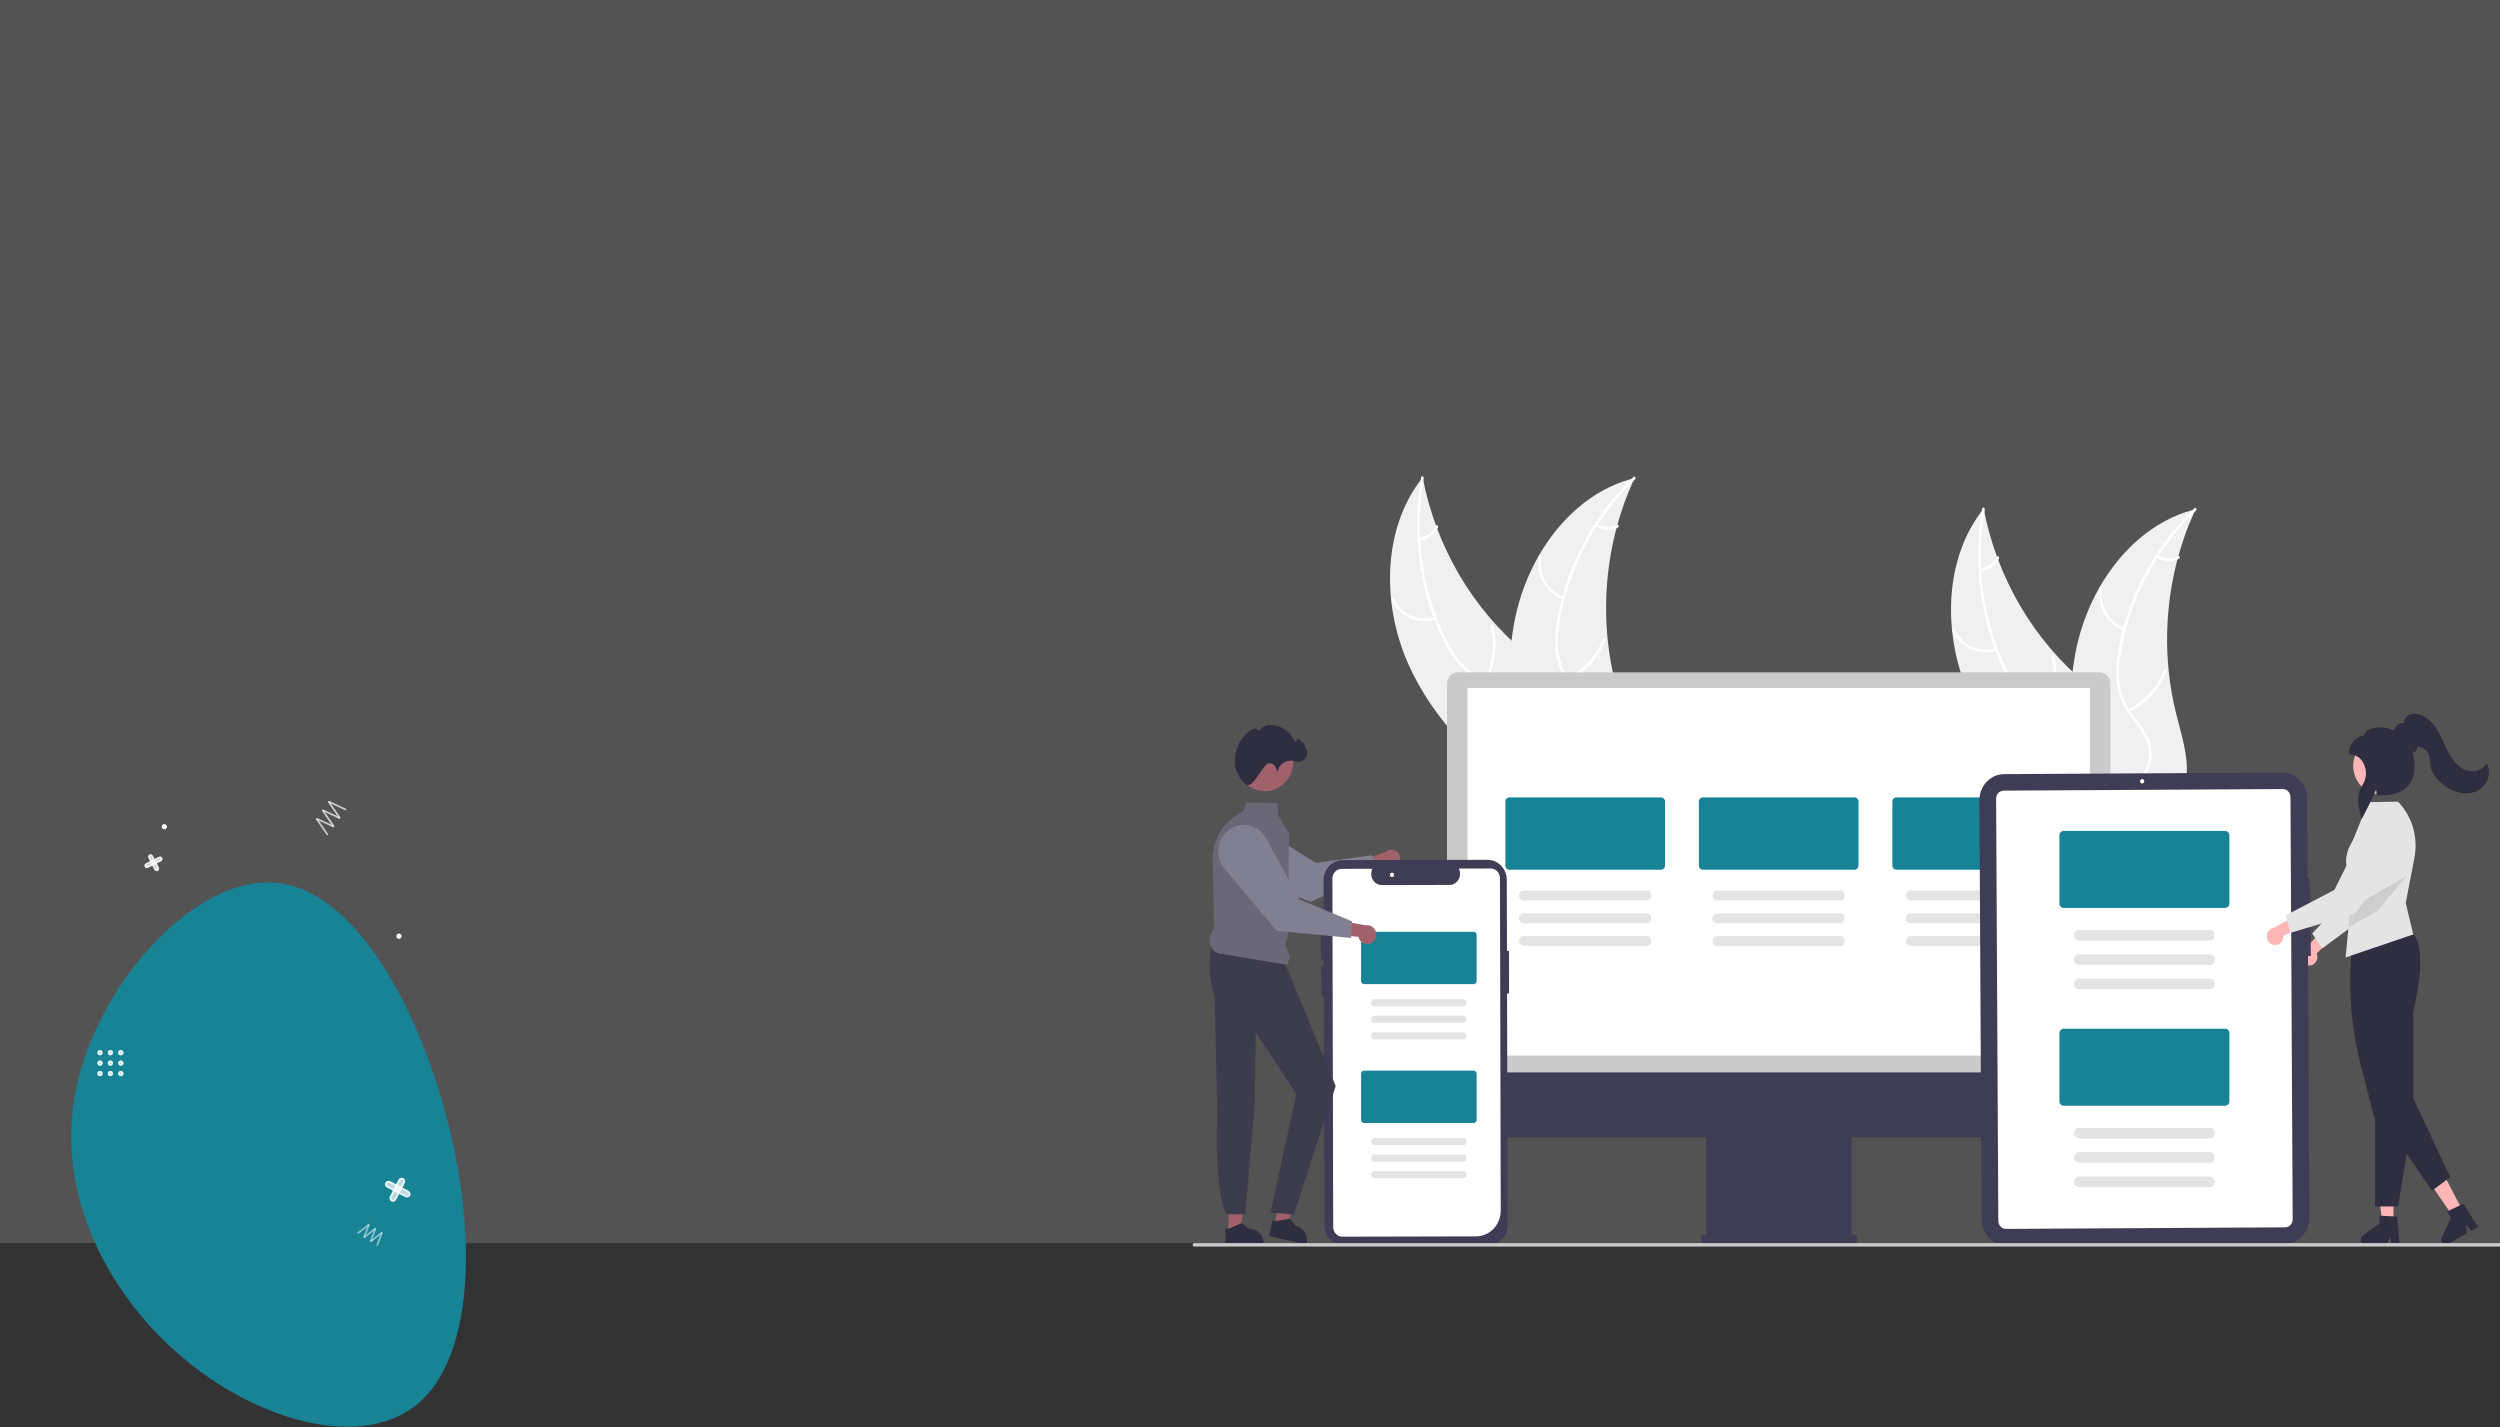 <svg width="1438" height="821" viewBox="0 0 1438 821" fill="none" xmlns="http://www.w3.org/2000/svg">
<rect x="0" y="0" width="1438" height="821" fill="#333333" stroke="none"/>
<rect width="1440" height="715" fill="#757575" fill-opacity="0.5"/>
<path d="M258.098 647.483C274.876 715.17 271.198 781.289 240.401 807.423C209.603 833.296 151.686 819.184 107.099 782.596C62.511 746.008 31.484 687.207 43.665 626.837C55.846 566.206 111.465 504.269 157.891 507.666C204.088 511.064 241.32 580.057 258.098 647.483Z" fill="#178395"/>
<line x1="206.079" y1="709.188" x2="212.013" y2="704.452" stroke="white" stroke-opacity="0.5" stroke-linecap="round"/>
<line x1="213.596" y1="713.78" x2="219.53" y2="709.044" stroke="white" stroke-opacity="0.5" stroke-linecap="round"/>
<line x1="209.838" y1="711.484" x2="215.771" y2="706.748" stroke="white" stroke-opacity="0.5" stroke-linecap="round"/>
<line x1="209.472" y1="711.541" x2="212.069" y2="704.817" stroke="white" stroke-opacity="0.5" stroke-linecap="round"/>
<line x1="216.99" y1="716.133" x2="219.586" y2="709.409" stroke="white" stroke-opacity="0.5" stroke-linecap="round"/>
<line x1="213.231" y1="713.837" x2="215.827" y2="707.113" stroke="white" stroke-opacity="0.5" stroke-linecap="round"/>
<circle cx="229.5" cy="538.5" r="1" fill="white" stroke="white"/>
<circle cx="94.5" cy="475.5" r="1" fill="white" stroke="white"/>
<circle cx="57.5" cy="611.5" r="1.5" fill="white" fill-opacity="0.7"/>
<circle cx="57.5" cy="611.5" r="1" stroke="white" stroke-opacity="0.7"/>
<circle cx="57.5" cy="605.5" r="1.5" fill="white" fill-opacity="0.7"/>
<circle cx="57.5" cy="605.5" r="1" stroke="white" stroke-opacity="0.7"/>
<circle cx="57.5" cy="617.5" r="1.5" fill="white" fill-opacity="0.7"/>
<circle cx="57.5" cy="617.5" r="1" stroke="white" stroke-opacity="0.7"/>
<circle cx="63.5" cy="611.5" r="1.5" fill="white" fill-opacity="0.7"/>
<circle cx="63.5" cy="611.5" r="1" stroke="white" stroke-opacity="0.7"/>
<circle cx="63.5" cy="605.5" r="1.5" fill="white" fill-opacity="0.7"/>
<circle cx="63.5" cy="605.5" r="1" stroke="white" stroke-opacity="0.7"/>
<circle cx="63.5" cy="617.5" r="1.5" fill="white" fill-opacity="0.7"/>
<circle cx="63.5" cy="617.5" r="1" stroke="white" stroke-opacity="0.7"/>
<circle cx="69.5" cy="611.5" r="1.5" fill="white" fill-opacity="0.7"/>
<circle cx="69.5" cy="611.5" r="1" stroke="white" stroke-opacity="0.7"/>
<circle cx="69.5" cy="605.5" r="1.5" fill="white" fill-opacity="0.7"/>
<circle cx="69.5" cy="605.5" r="1" stroke="white" stroke-opacity="0.7"/>
<circle cx="69.5" cy="617.5" r="1.5" fill="white" fill-opacity="0.7"/>
<circle cx="69.5" cy="617.5" r="1" stroke="white" stroke-opacity="0.7"/>
<rect x="230.209" y="676.751" width="4" height="15" rx="2" transform="rotate(27.346 230.209 676.751)" fill="white" fill-opacity="0.7"/>
<rect x="230.424" y="677.424" width="3" height="14" rx="1.5" transform="rotate(27.346 230.424 677.424)" stroke="white" stroke-opacity="0.7"/>
<rect x="236.792" y="685.948" width="4" height="16.036" rx="2" transform="rotate(117.694 236.792 685.948)" fill="white" fill-opacity="0.7"/>
<rect x="236.117" y="686.159" width="3" height="15.036" rx="1.5" transform="rotate(117.694 236.117 686.159)" stroke="white" stroke-opacity="0.7"/>
<rect x="84.747" y="492.198" width="2.807" height="10.526" rx="1.403" transform="rotate(-26.906 84.747 492.198)" fill="white" fill-opacity="0.7"/>
<rect x="85.419" y="492.418" width="1.807" height="9.526" rx="0.903" transform="rotate(-26.906 85.419 492.418)" stroke="white" stroke-opacity="0.7"/>
<rect x="92.684" y="492.22" width="2.807" height="11.253" rx="1.403" transform="rotate(63.442 92.684 492.22)" fill="white" fill-opacity="0.7"/>
<rect x="92.46" y="492.891" width="1.807" height="10.253" rx="0.903" transform="rotate(63.442 92.46 492.891)" stroke="white" stroke-opacity="0.7"/>
<line x1="188.284" y1="479.921" x2="182.184" y2="471.124" stroke="white" stroke-opacity="0.7" stroke-linecap="round"/>
<line x1="195.215" y1="470.125" x2="189.115" y2="461.328" stroke="white" stroke-opacity="0.7" stroke-linecap="round"/>
<line x1="191.749" y1="475.023" x2="185.65" y2="466.226" stroke="white" stroke-opacity="0.7" stroke-linecap="round"/>
<line x1="191.781" y1="475.392" x2="182.552" y2="471.093" stroke="white" stroke-opacity="0.7" stroke-linecap="round"/>
<line x1="198.712" y1="465.596" x2="189.483" y2="461.297" stroke="white" stroke-opacity="0.7" stroke-linecap="round"/>
<line x1="195.246" y1="470.494" x2="186.018" y2="466.195" stroke="white" stroke-opacity="0.7" stroke-linecap="round"/>
<g clip-path="url(#clip0)">
<path d="M1329.33 555.254C1330.01 555.079 1330.65 554.752 1331.2 554.294C1331.74 553.836 1332.18 553.259 1332.49 552.604C1332.8 551.948 1332.97 551.231 1332.98 550.501C1333 549.771 1332.85 549.047 1332.57 548.38L1345.02 536.263L1336.41 534.109L1325.9 545.946C1324.86 546.518 1324.05 547.469 1323.63 548.619C1323.22 549.769 1323.22 551.037 1323.64 552.185C1324.07 553.332 1324.88 554.278 1325.93 554.844C1326.98 555.409 1328.19 555.555 1329.33 555.254Z" fill="#FFB6B6"/>
<path d="M1335.77 545.493L1329.96 536.974L1351.77 513.499L1356.84 476.497C1357.09 474.668 1357.72 472.919 1358.69 471.373C1359.67 469.828 1360.96 468.525 1362.47 467.556C1363.98 466.587 1365.68 465.976 1367.44 465.767C1369.21 465.557 1370.99 465.755 1372.68 466.345C1375.71 467.414 1378.22 469.693 1379.65 472.683C1381.07 475.673 1381.3 479.128 1380.28 482.291L1367.35 522.184L1335.77 545.493Z" fill="#E4E4E4"/>
<path d="M1376.72 703.155H1370.28L1367.21 677.282L1376.73 677.283L1376.72 703.155Z" fill="#FFB6B6"/>
<path d="M1380.19 715.892H1375.62L1374.8 711.398L1372.71 715.892H1360.58C1359.99 715.892 1359.43 715.699 1358.96 715.34C1358.49 714.981 1358.15 714.476 1357.97 713.899C1357.8 713.321 1357.81 712.701 1358 712.129C1358.19 711.557 1358.55 711.063 1359.03 710.719L1368.72 703.757V699.214L1378.91 699.847L1380.19 715.892Z" fill="#2F2E41"/>
<path d="M1416.5 696.33L1410.84 699.536L1396.26 678.335L1404.61 673.603L1416.5 696.33Z" fill="#FFB6B6"/>
<path d="M1425.4 705.792L1421.38 708.067L1418.6 704.526L1418.82 709.513L1408.17 715.547C1407.66 715.836 1407.07 715.948 1406.49 715.866C1405.92 715.784 1405.38 715.513 1404.96 715.091C1404.55 714.67 1404.27 714.121 1404.17 713.524C1404.08 712.927 1404.17 712.314 1404.43 711.774L1409.74 700.84L1407.65 696.85L1416.9 692.337L1425.4 705.792Z" fill="#2F2E41"/>
<path d="M1379.44 693.942H1366.12V644.579L1357.87 612.397C1351.95 589.383 1350.38 565.392 1353.24 541.754L1353.25 541.657L1353.32 541.595C1353.53 541.409 1374.64 523.248 1388 537.141C1397 546.506 1388.54 580.18 1388.07 582.028V640.079L1379.44 693.942Z" fill="#2F2E41"/>
<path d="M1379.41 461.189L1379.34 461.116L1362.35 461.385L1353.28 483.534C1344.88 497.102 1352.91 504.819 1353.47 506.041L1351.87 522.69L1350.84 533.43L1349.18 550.723L1388.11 537.489L1383.78 519.438L1388.78 493.402C1389.89 487.645 1389.62 481.691 1387.98 476.07C1386.35 470.45 1383.4 465.338 1379.41 461.189Z" fill="#E4E4E4"/>
<path d="M1371.49 644.834L1398.86 684.89L1409.36 677.123L1386.5 628.249L1371.49 644.834Z" fill="#2F2E41"/>
<path d="M1369.26 456.884C1377.92 456.884 1384.94 449.579 1384.94 440.566C1384.94 431.554 1377.92 424.249 1369.26 424.249C1360.59 424.249 1353.57 431.554 1353.57 440.566C1353.57 449.579 1360.59 456.884 1369.26 456.884Z" fill="#FFB6B6"/>
<path opacity="0.1" d="M1384.38 503.694L1367.28 524.23L1350.84 533.43L1351.87 522.69L1361.55 517.034L1384.38 503.694Z" fill="black"/>
<path d="M1358.27 471.147L1356.8 464.438C1356.32 462.192 1356.27 459.869 1356.66 457.605C1357.05 455.341 1357.88 453.181 1359.09 451.253C1360.2 449.436 1360.81 447.341 1360.88 445.189C1360.94 443.037 1360.44 440.907 1359.44 439.024C1358.7 437.501 1357.58 436.216 1356.19 435.307C1354.8 434.397 1353.2 433.898 1351.56 433.862H1351.17V433.454C1351.17 427.603 1355.56 423.473 1359.63 423.236C1359.78 422.019 1360.61 420.927 1362.05 420.061C1365.5 417.991 1372.17 417.542 1377.21 420.301C1377.31 419.409 1377.63 418.56 1378.15 417.844C1378.67 417.128 1379.36 416.571 1380.16 416.233C1380.99 415.933 1381.88 415.88 1382.74 416.079C1382.81 414.612 1383.39 413.223 1384.38 412.168C1385.77 410.765 1388 410.232 1390.5 410.702C1393.94 411.351 1397.32 413.628 1400.04 417.114C1402.44 420.205 1404.11 423.848 1405.72 427.371C1407.31 430.835 1408.95 434.417 1411.33 437.451C1413.94 440.774 1417.17 442.927 1420.43 443.513C1424.23 444.197 1428.13 442.569 1429.92 439.555L1430.27 438.956L1430.6 439.574C1432.6 443.408 1431.78 448.677 1428.65 452.101C1425.83 455.172 1421.42 456.737 1416.84 456.283C1412.97 455.899 1409.06 454.186 1405.23 451.191C1401.42 448.216 1399.06 444.928 1398.23 441.417C1397.99 440.331 1397.83 439.231 1397.73 438.122C1397.47 435.801 1397.22 433.608 1395.85 431.994C1394.62 430.543 1392.71 429.914 1391.01 429.439L1390.68 429.347C1390.62 430 1390.42 430.633 1390.1 431.199C1389.78 431.766 1389.35 432.253 1388.83 432.627C1388.52 432.822 1388.18 432.959 1387.82 433.032C1389.78 441.25 1388.98 447.543 1385.42 451.738C1379.42 458.82 1367.88 457.363 1367.39 457.299L1367.07 457.255L1367.05 456.915C1367.01 456.001 1366.9 455.093 1366.73 454.196C1365.08 458.338 1359.52 469.29 1358.78 470.395L1358.27 471.147Z" fill="#2F2E41"/>
<path d="M804.411 497.495C803.952 498.122 803.367 498.638 802.696 499.005C802.025 499.371 801.286 499.581 800.529 499.618C799.772 499.655 799.016 499.519 798.315 499.219C797.614 498.92 796.985 498.464 796.472 497.884L779.581 505.527L781.226 495.717L797.014 489.963C798.007 489.13 799.26 488.706 800.534 488.77C801.809 488.834 803.016 489.382 803.928 490.31C804.839 491.239 805.392 492.483 805.481 493.807C805.57 495.131 805.189 496.443 804.411 497.495V497.495Z" fill="#A0616A"/>
<path d="M793.139 500.558L753.907 518.74L753.823 518.708L709.109 502.13C705.778 500.319 703.239 497.252 702.011 493.556C700.783 489.861 700.96 485.817 702.504 482.252C703.36 480.283 704.607 478.525 706.163 477.093C707.72 475.661 709.55 474.588 711.533 473.945C713.517 473.303 715.609 473.104 717.671 473.363C719.734 473.622 721.72 474.333 723.5 475.448L756.775 496.303L789.043 491.952L793.139 500.558Z" fill="#817F92"/>
<path d="M809.576 380.846C794.745 346.714 795.291 303.45 818.309 274.648C826.009 314.587 847.04 350.404 877.678 375.763C889.529 385.499 903.683 395.043 906.921 410.387C908.935 419.935 906.08 430.034 901.144 438.351C896.207 446.668 889.326 453.509 882.524 460.252L881.761 462.559C852.161 441.236 824.407 414.978 809.576 380.846Z" fill="#F0F0F0"/>
<path d="M818.949 275.065C813.652 305.244 817.587 337.379 830.463 365.029C833.246 371.007 836.57 376.819 841.02 381.627C845.393 386.278 850.882 389.627 856.919 391.325C862.517 393.025 868.433 394.09 873.536 397.177C878.915 400.431 882.254 405.89 883.554 412.151C885.145 419.811 883.996 427.609 882.618 435.195C881.087 443.617 879.369 452.339 881.587 460.806C881.856 461.832 880.31 462.206 880.042 461.181C876.183 446.451 883.685 431.923 882.637 417.114C882.147 410.203 879.653 403.405 873.959 399.401C868.979 395.9 862.879 394.796 857.197 393.125C851.23 391.37 845.871 388.691 841.312 384.245C836.647 379.698 833.098 374.009 830.18 368.131C823.658 354.752 819.198 340.388 816.964 325.568C814.325 308.667 814.483 291.422 817.433 274.578C817.616 273.535 819.131 274.029 818.949 275.065Z" fill="white"/>
<path d="M825.822 356.271C821.017 357.874 815.821 357.646 811.163 355.631C806.504 353.615 802.685 349.942 800.389 345.268C799.928 344.32 801.321 343.53 801.783 344.478C803.914 348.835 807.471 352.256 811.813 354.124C816.155 355.992 820.995 356.183 825.461 354.664C826.432 354.335 826.787 355.944 825.822 356.271L825.822 356.271Z" fill="white"/>
<path d="M853.971 390.851C858.773 381.354 859.957 370.322 857.288 359.957C857.023 358.93 858.568 358.556 858.833 359.581C861.591 370.373 860.336 381.851 855.319 391.723C854.84 392.663 853.495 391.787 853.971 390.851Z" fill="white"/>
<path d="M816.365 309.204C818.348 308.987 820.248 308.261 821.895 307.091C823.542 305.921 824.884 304.344 825.8 302.501C826.267 301.555 827.612 302.432 827.148 303.373C826.127 305.404 824.643 307.144 822.826 308.44C821.009 309.737 818.914 310.551 816.725 310.811C816.521 310.854 816.309 310.814 816.132 310.699C815.955 310.585 815.826 310.405 815.772 310.195C815.726 309.982 815.762 309.759 815.872 309.573C815.983 309.387 816.16 309.255 816.365 309.204Z" fill="white"/>
<path d="M940.204 274.983C939.928 275.582 939.653 276.182 939.384 276.794C935.72 284.875 932.692 293.253 930.332 301.844C930.14 302.506 929.954 303.179 929.78 303.844C924.306 324.606 922.584 346.245 924.702 367.66C925.552 376.181 927.025 384.623 929.106 392.911C931.981 404.358 935.973 416.531 935.072 427.961C934.991 429.155 934.839 430.342 934.617 431.516L884.525 463.349C884.377 463.362 884.234 463.387 884.085 463.4L882.141 464.766C882.005 464.346 881.872 463.908 881.736 463.488C881.656 463.245 881.588 462.995 881.508 462.752C881.458 462.588 881.409 462.423 881.355 462.278C881.338 462.223 881.322 462.168 881.312 462.125C881.258 461.98 881.223 461.839 881.176 461.706C880.429 459.258 879.698 456.8 878.982 454.333C878.975 454.321 878.975 454.321 878.979 454.302C873.568 435.487 869.619 416.037 868.632 396.582C868.603 395.996 868.566 395.399 868.559 394.8C868.162 386.027 868.454 377.236 869.433 368.514C869.983 363.739 870.766 358.997 871.778 354.305C874.414 342.186 878.866 330.575 884.971 319.896C897.143 298.609 915.723 281.61 938.462 275.437C939.044 275.279 939.615 275.128 940.204 274.983Z" fill="#F0F0F0"/>
<path d="M940.48 275.716C918.786 296.494 903.333 324.617 897.613 354.759C896.376 361.276 895.667 367.999 896.438 374.625C897.237 381.078 899.683 387.19 903.52 392.327C907.006 397.192 911.113 401.748 913.402 407.41C915.814 413.377 915.32 419.827 912.735 425.641C909.573 432.754 904.143 438.26 898.653 443.453C892.557 449.219 886.138 455.107 883.01 463.257C882.631 464.244 881.18 463.574 881.559 462.588C887.001 448.41 901.399 441.51 909.131 429.029C912.739 423.204 914.682 416.214 912.452 409.45C910.502 403.535 906.271 398.833 902.7 393.939C898.951 388.8 896.224 383.304 895.156 376.898C894.063 370.345 894.521 363.58 895.592 357.059C898.127 342.29 902.878 328.029 909.67 314.796C917.342 299.649 927.448 285.978 939.551 274.377C940.3 273.659 941.224 275.003 940.48 275.716V275.716Z" fill="white"/>
<path d="M898.975 344.86C894.212 343.129 890.195 339.693 887.641 335.165C885.088 330.638 884.165 325.313 885.036 320.142C885.216 319.097 886.786 319.338 886.606 320.385C885.786 325.199 886.646 330.159 889.032 334.37C891.418 338.581 895.173 341.766 899.618 343.35C900.583 343.695 899.935 345.203 898.975 344.86H898.975Z" fill="white"/>
<path d="M901.441 390.103C910.77 385.527 918.099 377.461 921.967 367.513C922.349 366.527 923.8 367.196 923.418 368.181C919.375 378.526 911.731 386.904 902.013 391.643C901.086 392.094 900.519 390.552 901.441 390.103Z" fill="white"/>
<path d="M918.661 301.355C920.37 302.424 922.307 303.035 924.299 303.132C926.291 303.23 928.275 302.811 930.073 301.914C930.994 301.451 931.56 302.994 930.645 303.454C928.654 304.436 926.462 304.895 924.261 304.792C922.06 304.69 919.917 304.028 918.019 302.864C917.831 302.77 917.684 302.605 917.609 302.403C917.534 302.201 917.536 301.976 917.614 301.775C917.7 301.576 917.858 301.42 918.054 301.341C918.25 301.262 918.468 301.267 918.661 301.355Z" fill="white"/>
<path d="M1132.27 398.774C1117.44 364.642 1117.98 321.378 1141 292.576C1148.7 332.515 1169.73 368.332 1200.37 393.691C1212.22 403.427 1226.38 412.971 1229.61 428.315C1231.63 437.863 1228.77 447.962 1223.84 456.278C1218.9 464.595 1212.02 471.437 1205.22 478.179L1204.45 480.487C1174.85 459.164 1147.1 432.906 1132.27 398.774Z" fill="#F0F0F0"/>
<path d="M1141.64 292.993C1136.34 323.172 1140.28 355.307 1153.16 382.957C1155.94 388.935 1159.26 394.747 1163.71 399.555C1168.08 404.206 1173.57 407.555 1179.61 409.253C1185.21 410.953 1191.13 412.018 1196.23 415.105C1201.61 418.359 1204.95 423.818 1206.25 430.079C1207.84 437.739 1206.69 445.537 1205.31 453.123C1203.78 461.545 1202.06 470.267 1204.28 478.734C1204.55 479.76 1203 480.133 1202.73 479.109C1198.88 464.379 1206.38 449.851 1205.33 435.042C1204.84 428.131 1202.35 421.333 1196.65 417.329C1191.67 413.827 1185.57 412.724 1179.89 411.053C1173.92 409.298 1168.56 406.618 1164 402.173C1159.34 397.625 1155.79 391.936 1152.87 386.059C1146.35 372.679 1141.89 358.316 1139.66 343.496C1137.02 326.595 1137.18 309.35 1140.13 292.506C1140.31 291.463 1141.82 291.957 1141.64 292.993Z" fill="white"/>
<path d="M1148.51 374.199C1143.71 375.801 1138.51 375.574 1133.85 373.559C1129.2 371.543 1125.38 367.87 1123.08 363.196C1122.62 362.248 1124.01 361.457 1124.48 362.406C1126.61 366.763 1130.16 370.184 1134.51 372.052C1138.85 373.92 1143.69 374.111 1148.15 372.592C1149.12 372.263 1149.48 373.872 1148.51 374.199V374.199Z" fill="white"/>
<path d="M1176.66 408.779C1181.46 399.282 1182.65 388.25 1179.98 377.884C1179.71 376.858 1181.26 376.484 1181.53 377.509C1184.28 388.301 1183.03 399.779 1178.01 409.651C1177.53 410.591 1176.19 409.715 1176.66 408.779Z" fill="white"/>
<path d="M1139.06 327.132C1141.04 326.915 1142.94 326.189 1144.59 325.019C1146.23 323.849 1147.58 322.272 1148.49 320.429C1148.96 319.483 1150.3 320.36 1149.84 321.301C1148.82 323.332 1147.33 325.072 1145.52 326.368C1143.7 327.665 1141.61 328.479 1139.42 328.739C1139.21 328.782 1139 328.742 1138.82 328.627C1138.65 328.513 1138.52 328.333 1138.46 328.123C1138.42 327.91 1138.45 327.686 1138.56 327.501C1138.68 327.315 1138.85 327.182 1139.06 327.132Z" fill="white"/>
<path d="M1262.9 292.911C1262.62 293.51 1262.35 294.11 1262.08 294.722C1258.41 302.803 1255.38 311.181 1253.02 319.772C1252.83 320.433 1252.65 321.107 1252.47 321.772C1247 342.534 1245.28 364.172 1247.39 385.588C1248.24 394.109 1249.72 402.55 1251.8 410.839C1254.67 422.286 1258.67 434.459 1257.76 445.889C1257.68 447.082 1257.53 448.27 1257.31 449.444L1207.22 481.277C1207.07 481.289 1206.93 481.315 1206.78 481.328L1204.83 482.694C1204.7 482.274 1204.56 481.836 1204.43 481.416C1204.35 481.173 1204.28 480.923 1204.2 480.68C1204.15 480.516 1204.1 480.351 1204.05 480.206C1204.03 480.151 1204.01 480.096 1204 480.053C1203.95 479.908 1203.92 479.767 1203.87 479.633C1203.12 477.186 1202.39 474.728 1201.67 472.26C1201.67 472.249 1201.67 472.249 1201.67 472.23C1196.26 453.415 1192.31 433.965 1191.32 414.51C1191.3 413.924 1191.26 413.327 1191.25 412.727C1190.85 403.955 1191.15 395.164 1192.12 386.441C1192.68 381.667 1193.46 376.925 1194.47 372.233C1197.11 360.114 1201.56 348.503 1207.66 337.824C1219.84 316.537 1238.42 299.538 1261.15 293.365C1261.74 293.207 1262.31 293.056 1262.9 292.911Z" fill="#F0F0F0"/>
<path d="M1263.17 293.644C1241.48 314.422 1226.03 342.545 1220.31 372.687C1219.07 379.204 1218.36 385.927 1219.13 392.553C1219.93 399.006 1222.38 405.118 1226.21 410.255C1229.7 415.12 1233.81 419.676 1236.09 425.337C1238.51 431.305 1238.01 437.755 1235.43 443.569C1232.27 450.682 1226.84 456.188 1221.35 461.381C1215.25 467.147 1208.83 473.035 1205.7 481.185C1205.32 482.172 1203.87 481.502 1204.25 480.516C1209.69 466.338 1224.09 459.438 1231.82 446.957C1235.43 441.132 1237.37 434.142 1235.14 427.378C1233.19 421.463 1228.96 416.761 1225.39 411.867C1221.64 406.728 1218.92 401.232 1217.85 394.826C1216.76 388.273 1217.21 381.508 1218.28 374.987C1220.82 360.218 1225.57 345.957 1232.36 332.724C1240.03 317.577 1250.14 303.906 1262.24 292.305C1262.99 291.587 1263.92 292.931 1263.17 293.644V293.644Z" fill="white"/>
<path d="M1221.67 362.788C1216.9 361.057 1212.89 357.621 1210.33 353.093C1207.78 348.566 1206.86 343.241 1207.73 338.07C1207.91 337.025 1209.48 337.266 1209.3 338.313C1208.48 343.127 1209.34 348.086 1211.72 352.298C1214.11 356.509 1217.87 359.694 1222.31 361.278C1223.28 361.623 1222.63 363.131 1221.67 362.788Z" fill="white"/>
<path d="M1224.13 408.031C1233.46 403.455 1240.79 395.389 1244.66 385.441C1245.04 384.455 1246.49 385.124 1246.11 386.109C1242.07 396.454 1234.42 404.832 1224.7 409.571C1223.78 410.022 1223.21 408.48 1224.13 408.031Z" fill="white"/>
<path d="M1241.35 319.283C1243.06 320.352 1245 320.963 1246.99 321.06C1248.98 321.158 1250.97 320.739 1252.77 319.842C1253.69 319.379 1254.25 320.922 1253.34 321.382C1251.35 322.363 1249.15 322.823 1246.95 322.72C1244.75 322.618 1242.61 321.956 1240.71 320.792C1240.52 320.698 1240.38 320.533 1240.3 320.331C1240.23 320.129 1240.23 319.904 1240.31 319.703C1240.39 319.504 1240.55 319.348 1240.75 319.269C1240.94 319.19 1241.16 319.195 1241.35 319.283Z" fill="white"/>
<path d="M832.313 623.057H1213.89V393.214C1213.89 391.492 1213.23 389.841 1212.06 388.623C1210.89 387.405 1209.3 386.72 1207.65 386.719H838.556C836.901 386.72 835.314 387.405 834.143 388.623C832.973 389.841 832.314 391.492 832.313 393.214V623.057Z" fill="#CACACA"/>
<path d="M1202.1 395.702H844.102V607.162H1202.1V395.702Z" fill="white"/>
<path d="M831.98 616.837V645.2C831.98 646.376 832.203 647.54 832.635 648.626C833.068 649.713 833.702 650.7 834.501 651.531C835.3 652.363 836.249 653.022 837.293 653.472C838.337 653.922 839.456 654.154 840.586 654.154H981.423V710.128H979.552C979.405 710.128 979.26 710.158 979.124 710.217C978.989 710.275 978.865 710.361 978.762 710.469C978.658 710.577 978.575 710.705 978.519 710.846C978.463 710.987 978.434 711.139 978.434 711.291V715.185C978.434 715.337 978.463 715.489 978.519 715.63C978.575 715.771 978.658 715.899 978.762 716.007C978.865 716.115 978.989 716.201 979.124 716.259C979.26 716.318 979.405 716.348 979.552 716.348H1066.98C1067.13 716.348 1067.27 716.318 1067.41 716.259C1067.55 716.201 1067.67 716.115 1067.77 716.007C1067.88 715.899 1067.96 715.771 1068.01 715.63C1068.07 715.489 1068.1 715.337 1068.1 715.185V711.291C1068.1 711.139 1068.07 710.987 1068.01 710.846C1067.96 710.705 1067.88 710.577 1067.77 710.469C1067.67 710.361 1067.55 710.275 1067.41 710.217C1067.27 710.158 1067.13 710.128 1066.98 710.128H1065.11V654.154H1205.95C1207.08 654.154 1208.2 653.922 1209.24 653.472C1210.29 653.022 1211.23 652.363 1212.03 651.531C1212.83 650.7 1213.47 649.713 1213.9 648.626C1214.33 647.54 1214.55 646.376 1214.55 645.2V616.837L831.98 616.837Z" fill="#3F3D56"/>
<path d="M955.422 500.277H868.18C867.572 500.276 866.989 500.025 866.56 499.578C866.13 499.13 865.888 498.524 865.887 497.891V461.061C865.888 460.428 866.13 459.822 866.56 459.375C866.989 458.928 867.572 458.676 868.18 458.675H955.422C956.03 458.676 956.613 458.928 957.043 459.375C957.472 459.822 957.714 460.428 957.715 461.061V497.891C957.714 498.524 957.472 499.13 957.043 499.578C956.613 500.025 956.03 500.276 955.422 500.277Z" fill="#178395"/>
<path d="M947.115 517.945H876.487C875.758 517.945 875.058 517.643 874.542 517.106C874.025 516.569 873.736 515.841 873.736 515.082C873.736 514.323 874.025 513.594 874.542 513.057C875.058 512.521 875.758 512.219 876.487 512.219H947.115C950.664 512.167 950.699 517.997 947.115 517.945Z" fill="#E4E4E4"/>
<path d="M947.115 531.067H876.487C875.758 531.067 875.058 530.765 874.542 530.228C874.026 529.691 873.736 528.963 873.736 528.204C873.736 527.445 874.026 526.716 874.542 526.179C875.058 525.643 875.758 525.341 876.487 525.341H947.115C950.664 525.289 950.699 531.119 947.115 531.067Z" fill="#E4E4E4"/>
<path d="M947.115 544.189H876.487C875.758 544.189 875.058 543.887 874.542 543.35C874.025 542.814 873.736 542.085 873.736 541.326C873.736 540.567 874.025 539.838 874.542 539.302C875.058 538.765 875.758 538.463 876.487 538.463H947.115C950.664 538.411 950.699 544.241 947.115 544.189Z" fill="#E4E4E4"/>
<path d="M1066.72 500.277H979.48C978.872 500.276 978.289 500.025 977.859 499.578C977.429 499.13 977.188 498.524 977.187 497.891V461.061C977.188 460.428 977.429 459.822 977.859 459.375C978.289 458.928 978.872 458.676 979.48 458.675H1066.72C1067.33 458.676 1067.91 458.928 1068.34 459.375C1068.77 459.822 1069.01 460.428 1069.01 461.061V497.891C1069.01 498.524 1068.77 499.13 1068.34 499.578C1067.91 500.025 1067.33 500.276 1066.72 500.277Z" fill="#178395"/>
<path d="M1058.41 517.945H987.787C987.057 517.945 986.357 517.643 985.841 517.106C985.325 516.569 985.035 515.841 985.035 515.082C985.035 514.323 985.325 513.594 985.841 513.057C986.357 512.521 987.057 512.219 987.787 512.219H1058.41C1061.96 512.167 1062 517.997 1058.41 517.945Z" fill="#E4E4E4"/>
<path d="M1058.41 531.067H987.787C987.057 531.067 986.357 530.765 985.841 530.228C985.325 529.691 985.035 528.963 985.035 528.204C985.035 527.445 985.325 526.716 985.841 526.179C986.357 525.643 987.057 525.341 987.787 525.341H1058.41C1061.96 525.289 1062 531.119 1058.41 531.067Z" fill="#E4E4E4"/>
<path d="M1058.41 544.189H987.787C987.057 544.189 986.357 543.887 985.841 543.35C985.325 542.814 985.035 542.085 985.035 541.326C985.035 540.567 985.325 539.838 985.841 539.302C986.357 538.765 987.057 538.463 987.787 538.463H1058.41C1061.96 538.411 1062 544.241 1058.41 544.189Z" fill="#E4E4E4"/>
<path d="M1178.02 500.277H1090.78C1090.17 500.276 1089.59 500.025 1089.16 499.578C1088.73 499.13 1088.49 498.524 1088.49 497.891V461.061C1088.49 460.428 1088.73 459.822 1089.16 459.375C1089.59 458.928 1090.17 458.676 1090.78 458.675H1178.02C1178.63 458.676 1179.21 458.928 1179.64 459.375C1180.07 459.822 1180.31 460.428 1180.31 461.061V497.891C1180.31 498.524 1180.07 499.13 1179.64 499.578C1179.21 500.025 1178.63 500.276 1178.02 500.277Z" fill="#178395"/>
<path d="M1169.71 517.945H1099.09C1098.36 517.945 1097.66 517.643 1097.14 517.106C1096.63 516.569 1096.34 515.841 1096.34 515.082C1096.34 514.323 1096.63 513.594 1097.14 513.057C1097.66 512.521 1098.36 512.219 1099.09 512.219H1169.71C1173.26 512.167 1173.3 517.997 1169.71 517.945Z" fill="#E4E4E4"/>
<path d="M1169.71 531.067H1099.09C1098.36 531.066 1097.66 530.763 1097.14 530.227C1096.63 529.69 1096.34 528.962 1096.34 528.204C1096.34 527.445 1096.63 526.718 1097.14 526.181C1097.66 525.644 1098.36 525.342 1099.09 525.341H1169.71C1173.26 525.289 1173.3 531.119 1169.71 531.067Z" fill="#E4E4E4"/>
<path d="M1169.71 544.189H1099.09C1098.36 544.189 1097.66 543.887 1097.14 543.35C1096.63 542.814 1096.34 542.085 1096.34 541.326C1096.34 540.567 1096.63 539.838 1097.14 539.302C1097.66 538.765 1098.36 538.463 1099.09 538.463H1169.71C1173.26 538.411 1173.3 544.241 1169.71 544.189Z" fill="#E4E4E4"/>
<path d="M1327.1 459.173L1327.34 505.336L1328.31 505.279L1329.23 522.37L1327.43 522.473L1327.48 532.741L1328.92 532.711L1329.22 549.817L1327.57 549.848L1328.35 700.488C1328.37 704.432 1326.88 708.223 1324.22 711.027C1321.55 713.831 1317.92 715.421 1314.13 715.446L1154.2 716.348C1150.41 716.366 1146.76 714.818 1144.07 712.044C1141.37 709.27 1139.84 705.497 1139.82 701.552L1138.57 460.237C1138.55 456.292 1140.04 452.502 1142.7 449.697C1145.37 446.893 1148.99 445.304 1152.79 445.279L1312.72 444.377C1316.51 444.361 1320.15 445.909 1322.85 448.683C1325.54 451.456 1327.07 455.229 1327.1 459.173Z" fill="#3F3D56"/>
<path d="M1314.36 705.956L1153.87 706.861C1152.7 706.866 1151.58 706.389 1150.74 705.534C1149.91 704.679 1149.44 703.516 1149.43 702.3L1148.17 459.381C1148.16 458.165 1148.62 456.996 1149.44 456.132C1150.27 455.268 1151.38 454.778 1152.55 454.77L1313.05 453.864C1314.22 453.859 1315.34 454.336 1316.17 455.191C1317 456.046 1317.47 457.209 1317.48 458.425L1318.75 701.345C1318.75 702.561 1318.29 703.729 1317.47 704.593C1316.65 705.458 1315.53 705.948 1314.36 705.956Z" fill="white"/>
<path d="M1232.17 450.651C1232.84 450.651 1233.38 450.084 1233.38 449.385C1233.38 448.686 1232.84 448.119 1232.17 448.119C1231.5 448.119 1230.95 448.686 1230.95 449.385C1230.95 450.084 1231.5 450.651 1232.17 450.651Z" fill="white"/>
<path d="M1279.9 522.238H1187.01C1186.37 522.237 1185.74 521.97 1185.29 521.493C1184.83 521.017 1184.57 520.371 1184.57 519.698V480.482C1184.57 479.809 1184.83 479.163 1185.29 478.687C1185.74 478.211 1186.37 477.943 1187.01 477.942H1279.9C1280.55 477.943 1281.17 478.211 1281.63 478.687C1282.09 479.163 1282.35 479.809 1282.35 480.482V519.698C1282.35 520.371 1282.09 521.017 1281.63 521.493C1281.17 521.97 1280.55 522.238 1279.9 522.238Z" fill="#178395"/>
<path d="M1271.06 541.05H1195.86C1195.08 541.05 1194.34 540.729 1193.79 540.157C1193.24 539.586 1192.93 538.81 1192.93 538.002C1192.93 537.193 1193.24 536.418 1193.79 535.846C1194.34 535.275 1195.08 534.953 1195.86 534.953H1271.06C1274.84 534.898 1274.88 541.106 1271.06 541.05Z" fill="#E4E4E4"/>
<path d="M1271.06 555.022H1195.86C1195.08 555.021 1194.34 554.699 1193.79 554.127C1193.24 553.556 1192.93 552.781 1192.93 551.974C1192.93 551.166 1193.24 550.391 1193.79 549.82C1194.34 549.248 1195.08 548.927 1195.86 548.925H1271.06C1274.84 548.87 1274.88 555.077 1271.06 555.022Z" fill="#E4E4E4"/>
<path d="M1271.06 568.994H1195.86C1195.08 568.994 1194.34 568.673 1193.79 568.101C1193.24 567.529 1192.93 566.754 1192.93 565.945C1192.93 565.137 1193.24 564.362 1193.79 563.79C1194.34 563.218 1195.08 562.897 1195.86 562.897H1271.06C1274.84 562.842 1274.88 569.049 1271.06 568.994Z" fill="#E4E4E4"/>
<path d="M1279.9 636.027H1187.01C1186.37 636.027 1185.74 635.759 1185.29 635.282C1184.83 634.806 1184.57 634.161 1184.57 633.487V594.272C1184.57 593.598 1184.83 592.952 1185.29 592.476C1185.74 592 1186.37 591.732 1187.01 591.731H1279.9C1280.55 591.732 1281.17 592 1281.63 592.476C1282.09 592.952 1282.35 593.598 1282.35 594.272V633.487C1282.35 634.161 1282.09 634.806 1281.63 635.283C1281.17 635.759 1280.55 636.027 1279.9 636.027Z" fill="#178395"/>
<path d="M1271.06 654.839H1195.86C1195.08 654.839 1194.34 654.518 1193.79 653.946C1193.24 653.375 1192.93 652.599 1192.93 651.791C1192.93 650.982 1193.24 650.207 1193.79 649.635C1194.34 649.064 1195.08 648.743 1195.86 648.743H1271.06C1274.84 648.688 1274.88 654.895 1271.06 654.839Z" fill="#E4E4E4"/>
<path d="M1271.06 668.811H1195.86C1195.08 668.81 1194.34 668.488 1193.79 667.917C1193.24 667.345 1192.93 666.57 1192.93 665.763C1192.93 664.955 1193.24 664.181 1193.79 663.609C1194.34 663.037 1195.08 662.716 1195.86 662.714H1271.06C1274.84 662.659 1274.88 668.867 1271.06 668.811Z" fill="#E4E4E4"/>
<path d="M1271.06 682.783H1195.86C1195.08 682.783 1194.34 682.462 1193.79 681.89C1193.24 681.318 1192.93 680.543 1192.93 679.735C1192.93 678.926 1193.24 678.151 1193.79 677.579C1194.34 677.007 1195.08 676.686 1195.86 676.686H1271.06C1274.84 676.631 1274.88 682.838 1271.06 682.783Z" fill="#E4E4E4"/>
<path d="M867.176 704.494L866.867 571.457L868.033 571.454L867.976 546.985L866.811 546.989L866.715 506.142C866.712 504.617 866.42 503.107 865.855 501.699C865.291 500.291 864.465 499.012 863.426 497.936C862.387 496.86 861.154 496.007 859.798 495.427C858.442 494.846 856.989 494.549 855.523 494.553L772.433 494.762C770.967 494.765 769.516 495.07 768.162 495.657C766.809 496.244 765.58 497.103 764.546 498.184C763.511 499.265 762.692 500.548 762.134 501.959C761.576 503.37 761.291 504.881 761.294 506.407L761.36 534.887L759.504 534.935L759.914 552.043L761.4 552.004L761.409 555.779L759.827 555.82L760.237 572.928L761.449 572.896L761.755 704.758C761.756 706.285 762.046 707.796 762.609 709.205C763.173 710.615 763.998 711.894 765.038 712.971C766.078 714.048 767.312 714.9 768.669 715.48C770.026 716.059 771.48 716.354 772.947 716.348L856.037 716.139C858.997 716.128 861.832 714.896 863.921 712.713C866.009 710.53 867.18 707.574 867.176 704.494Z" fill="#3F3D56"/>
<path d="M770.406 711.024C769.37 710.637 768.474 709.927 767.839 708.991C767.204 708.055 766.861 706.938 766.858 705.792L766.393 505.347C766.389 503.871 766.95 502.454 767.951 501.407C768.952 500.361 770.311 499.771 771.73 499.767L789.409 499.723L789.19 500.285C788.81 501.26 788.667 502.317 788.772 503.364C788.878 504.41 789.229 505.414 789.796 506.285C790.362 507.157 791.125 507.871 792.019 508.364C792.913 508.856 793.909 509.112 794.92 509.11L834.155 509.011C835.132 508.923 836.075 508.596 836.907 508.058C837.74 507.52 838.44 506.786 838.949 505.914C839.451 505.058 839.751 504.09 839.825 503.09C839.899 502.089 839.745 501.085 839.375 500.159L839.154 499.598L857.415 499.552C858.833 499.55 860.195 500.134 861.2 501.175C862.205 502.216 862.773 503.629 862.778 505.105L863.223 696.347C863.227 700.263 861.739 704.021 859.083 706.797C856.428 709.572 852.824 711.139 849.06 711.153L772.221 711.346C771.603 711.348 770.989 711.239 770.406 711.024Z" fill="white"/>
<path d="M800.675 504.474C801.347 504.474 801.892 503.907 801.892 503.208C801.892 502.51 801.347 501.943 800.675 501.943C800.004 501.943 799.459 502.51 799.459 503.208C799.459 503.907 800.004 504.474 800.675 504.474Z" fill="white"/>
<path d="M847.695 566.077H784.568C784.128 566.076 783.706 565.894 783.395 565.571C783.084 565.247 782.909 564.808 782.909 564.35V537.701C782.909 537.243 783.084 536.804 783.395 536.48C783.706 536.157 784.128 535.975 784.568 535.974H847.695C848.135 535.975 848.557 536.157 848.868 536.48C849.179 536.804 849.354 537.243 849.354 537.701V564.35C849.354 564.808 849.179 565.247 848.868 565.571C848.557 565.894 848.135 566.076 847.695 566.077Z" fill="#178395"/>
<path d="M841.684 578.861H790.579C790.317 578.862 790.058 578.808 789.816 578.705C789.574 578.601 789.354 578.448 789.168 578.256C788.983 578.063 788.836 577.835 788.736 577.583C788.636 577.332 788.584 577.062 788.584 576.789C788.584 576.517 788.636 576.247 788.736 575.996C788.836 575.744 788.983 575.515 789.168 575.323C789.354 575.131 789.574 574.978 789.816 574.874C790.058 574.77 790.317 574.717 790.579 574.718H841.684C844.252 574.68 844.278 578.899 841.684 578.861Z" fill="#E4E4E4"/>
<path d="M841.684 588.356H790.579C790.051 588.356 789.544 588.138 789.171 587.749C788.798 587.361 788.588 586.834 788.588 586.284C788.588 585.735 788.798 585.208 789.171 584.819C789.544 584.431 790.051 584.213 790.579 584.213H841.684C844.252 584.175 844.278 588.394 841.684 588.356Z" fill="#E4E4E4"/>
<path d="M841.684 597.851H790.579C790.317 597.851 790.058 597.798 789.816 597.694C789.574 597.59 789.354 597.438 789.168 597.246C788.983 597.053 788.836 596.825 788.736 596.573C788.636 596.321 788.584 596.052 788.584 595.779C788.584 595.507 788.636 595.237 788.736 594.986C788.836 594.734 788.983 594.505 789.168 594.313C789.354 594.121 789.574 593.968 789.816 593.864C790.058 593.76 790.317 593.707 790.579 593.708H841.684C844.252 593.67 844.278 597.889 841.684 597.851Z" fill="#E4E4E4"/>
<path d="M847.695 645.938H784.568C784.128 645.937 783.706 645.755 783.395 645.431C783.084 645.108 782.909 644.669 782.909 644.211V617.561C782.909 617.104 783.084 616.665 783.395 616.341C783.706 616.018 784.128 615.836 784.568 615.835H847.695C848.135 615.836 848.557 616.018 848.868 616.341C849.179 616.665 849.354 617.104 849.354 617.561V644.211C849.354 644.669 849.179 645.108 848.868 645.431C848.557 645.755 848.135 645.937 847.695 645.938Z" fill="#178395"/>
<path d="M841.684 658.722H790.579C790.317 658.722 790.058 658.669 789.816 658.565C789.574 658.461 789.354 658.309 789.168 658.116C788.983 657.924 788.836 657.695 788.736 657.444C788.636 657.192 788.584 656.923 788.584 656.65C788.584 656.378 788.636 656.108 788.736 655.856C788.836 655.605 788.983 655.376 789.168 655.184C789.354 654.991 789.574 654.839 789.816 654.735C790.058 654.631 790.317 654.578 790.579 654.579H841.684C844.252 654.541 844.278 658.759 841.684 658.722Z" fill="#E4E4E4"/>
<path d="M841.684 668.217H790.579C790.051 668.217 789.544 667.998 789.171 667.61C788.798 667.221 788.588 666.695 788.588 666.145C788.588 665.596 788.798 665.069 789.171 664.68C789.544 664.292 790.051 664.073 790.579 664.073H841.684C844.252 664.036 844.278 668.254 841.684 668.217Z" fill="#E4E4E4"/>
<path d="M841.684 677.712H790.579C790.317 677.712 790.058 677.659 789.816 677.555C789.574 677.451 789.354 677.299 789.168 677.106C788.983 676.914 788.836 676.685 788.736 676.434C788.636 676.182 788.584 675.912 788.584 675.64C788.584 675.368 788.636 675.098 788.736 674.846C788.836 674.595 788.983 674.366 789.168 674.174C789.354 673.981 789.574 673.829 789.816 673.725C790.058 673.621 790.317 673.568 790.579 673.568H841.684C844.252 673.531 844.278 677.749 841.684 677.712Z" fill="#E4E4E4"/>
<path d="M706.58 709.068L713.44 709.067L716.703 681.54H706.579L706.58 709.068Z" fill="#A0616A"/>
<path d="M704.831 706.737L706.761 706.737L714.299 703.548L718.339 706.737H718.339C720.623 706.737 722.812 707.681 724.427 709.36C726.041 711.04 726.948 713.318 726.948 715.693V715.984L704.831 715.985L704.831 706.737Z" fill="#2F2E41"/>
<path d="M733.162 704.57L739.852 706.142L748.863 680.039L738.988 677.719L733.162 704.57Z" fill="#A0616A"/>
<path d="M731.948 701.896L733.831 702.339L741.859 700.955L745.125 704.992L745.125 704.992C747.352 705.515 749.288 706.938 750.507 708.946C751.726 710.954 752.129 713.384 751.626 715.701L751.565 715.985L729.99 710.917L731.948 701.896Z" fill="#2F2E41"/>
<path d="M697.893 540.781C694.677 550.872 695.017 561.827 698.666 573.583L700.226 639.777C700.226 639.777 697.901 683.185 705.401 698.46H716.277L721.662 635.812L722.338 593.763L745.656 629.239L730.804 697.436L744.19 698.681L768.29 624.671L738.555 552.869L697.893 540.781Z" fill="#3C3C4C"/>
<path d="M740.495 554.989L700.947 548.407C699.909 548.062 698.956 547.487 698.153 546.722C697.349 545.956 696.715 545.02 696.292 543.975C695.869 542.931 695.669 541.804 695.704 540.671C695.74 539.539 696.011 538.427 696.498 537.414L698.292 533.681L697.595 494.468C697.511 489.367 698.719 484.333 701.099 479.873C703.479 475.412 706.945 471.682 711.15 469.058L715.007 466.659L716.956 461.51L734.928 461.966L734.981 468.72L741.417 479.398L741.417 479.442L741.013 537.562L739.239 543.56L741.921 550.537L740.495 554.989Z" fill="#6A6877"/>
<path d="M727.588 455.106C736.607 455.106 743.918 447.499 743.918 438.116C743.918 428.733 736.607 421.126 727.588 421.126C718.57 421.126 711.259 428.733 711.259 438.116C711.259 447.499 718.57 455.106 727.588 455.106Z" fill="#A0616A"/>
<path d="M710.584 441.82C710.097 439.685 710.321 436.681 710.596 434.532C710.948 431.697 711.869 428.972 713.299 426.531C714.729 424.091 716.635 421.99 718.895 420.365C719.762 419.681 720.791 419.255 721.873 419.134C722.414 419.087 722.955 419.219 723.42 419.511C723.884 419.803 724.247 420.241 724.458 420.761C724.73 420.054 725.139 419.412 725.659 418.876C726.179 418.339 726.799 417.919 727.481 417.642C728.851 417.096 730.325 416.889 731.785 417.039C734.615 417.281 737.329 418.317 739.639 420.035C741.949 421.753 743.769 424.089 744.905 426.797C745.341 427.875 746.56 423.893 747.112 424.911C747.62 425.97 748.506 426.78 749.581 427.168C750.663 427.482 751.103 432.124 751.529 431.042C751.86 431.842 751.991 432.715 751.909 433.582C751.828 434.449 751.537 435.28 751.064 435.998C750.59 436.716 749.95 437.298 749.203 437.689C748.455 438.081 747.624 438.269 746.788 438.236C745.695 438.089 744.611 437.873 743.543 437.59C741.582 437.333 739.598 437.832 737.966 438.992C736.334 440.153 735.167 441.895 734.685 443.89C734.387 442.73 733.911 441.628 733.275 440.626C732.953 440.127 732.52 439.716 732.014 439.427C731.508 439.138 730.942 438.978 730.365 438.962C729.813 439.028 729.28 439.21 728.798 439.498C728.317 439.787 727.897 440.174 727.564 440.637C726.845 441.515 726.305 442.54 725.581 443.413C723.456 445.977 720.582 451.954 717.554 451.518C715.164 451.174 711.249 444.735 710.584 441.82Z" fill="#2F2E41"/>
<path d="M788.463 542.587C787.768 542.901 787.015 543.053 786.257 543.032C785.5 543.011 784.756 542.817 784.079 542.464C783.401 542.112 782.806 541.609 782.335 540.991C781.865 540.373 781.53 539.655 781.355 538.888L763.029 536.962L769.075 529.241L785.55 532.254C786.808 532.033 788.1 532.3 789.182 533.004C790.263 533.709 791.059 534.801 791.418 536.075C791.777 537.349 791.674 538.715 791.13 539.915C790.585 541.116 789.636 542.066 788.463 542.587Z" fill="#A0616A"/>
<path d="M777.191 539.525L734.424 535.425L734.366 535.355L703.153 498.145C701.099 494.871 700.326 490.903 700.992 487.055C701.657 483.207 703.712 479.769 706.734 477.445C708.406 476.163 710.321 475.263 712.351 474.806C714.382 474.349 716.482 474.345 718.515 474.793C720.547 475.241 722.465 476.133 724.142 477.408C725.82 478.683 727.218 480.313 728.247 482.192L747.471 517.313L777.662 529.934L777.191 539.525Z" fill="#817F92"/>
<path d="M1439.07 717H686.933C686.686 716.999 686.449 716.897 686.275 716.715C686.101 716.533 686.003 716.287 686.003 716.03C686.003 715.773 686.101 715.526 686.275 715.345C686.449 715.163 686.686 715.06 686.933 715.059H1439.07C1439.31 715.059 1439.55 715.162 1439.73 715.344C1439.9 715.526 1440 715.772 1440 716.03C1440 716.287 1439.9 716.534 1439.73 716.716C1439.55 716.898 1439.31 717 1439.07 717Z" fill="#CCCCCC"/>
<path d="M1308.27 543.568C1308.97 543.638 1309.67 543.548 1310.33 543.304C1310.99 543.059 1311.59 542.668 1312.09 542.155C1312.59 541.643 1312.98 541.023 1313.22 540.339C1313.47 539.655 1313.56 538.924 1313.51 538.196L1329.11 531.048L1321.67 526.05L1307.99 533.604C1306.82 533.784 1305.76 534.403 1305 535.345C1304.24 536.287 1303.84 537.485 1303.88 538.713C1303.91 539.942 1304.38 541.114 1305.18 542.009C1305.99 542.904 1307.09 543.458 1308.27 543.568V543.568Z" fill="#FFB6B6"/>
<path d="M1317.44 536.572L1314.67 526.533L1342.72 511.89L1359.27 478.716C1360.09 477.076 1361.24 475.644 1362.65 474.521C1364.06 473.398 1365.69 472.611 1367.43 472.217C1369.16 471.823 1370.96 471.832 1372.69 472.242C1374.42 472.651 1376.04 473.453 1377.44 474.589C1379.97 476.644 1381.61 479.658 1382.01 482.969C1382.4 486.281 1381.51 489.62 1379.54 492.253L1354.66 525.45L1317.44 536.572Z" fill="#E4E4E4"/>
</g>
<defs>
<clipPath id="clip0">
<rect width="754" height="443" fill="white" transform="translate(686 274)"/>
</clipPath>
</defs>
</svg>
